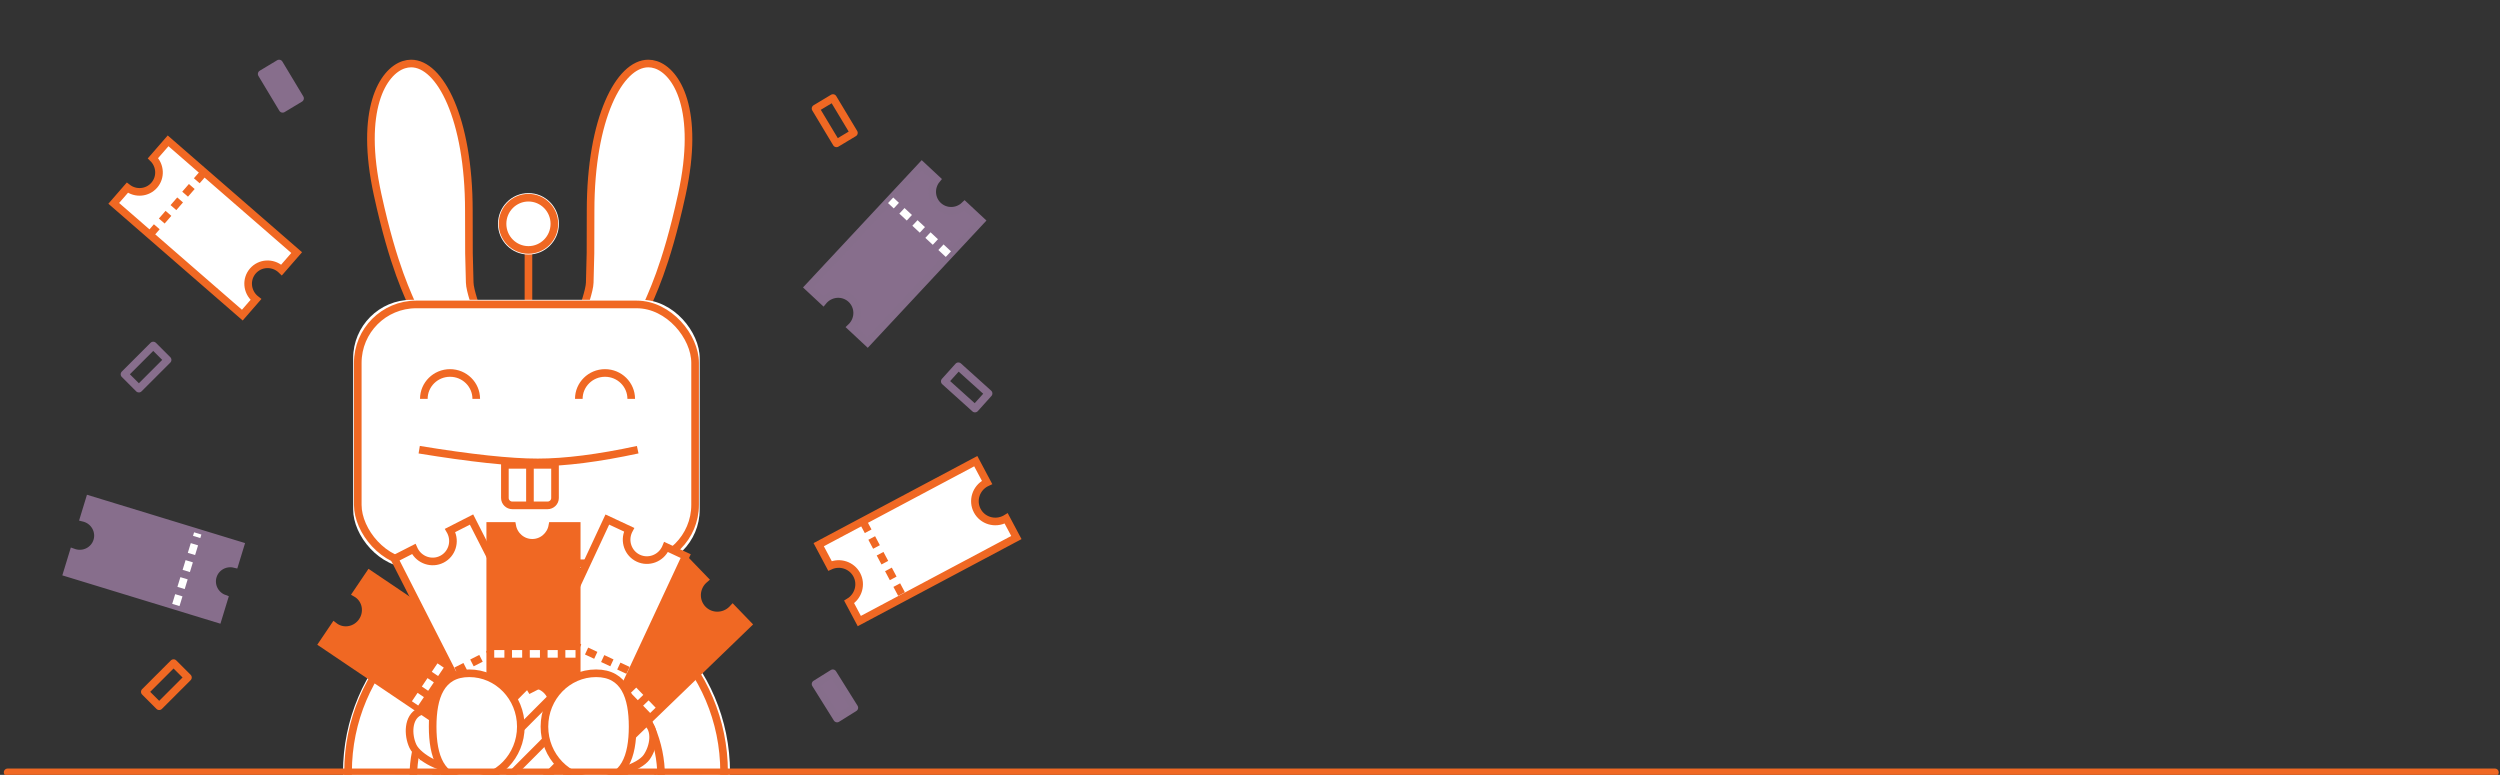 <?xml version="1.0" encoding="UTF-8"?>
<svg width="984px" height="305px" viewBox="0 0 984 305" version="1.1" xmlns="http://www.w3.org/2000/svg" xmlns:xlink="http://www.w3.org/1999/xlink">
    <rect x="0" y="0" width="984" height="305" fill="#333333" stroke="none"/>
    <!-- Generator: Sketch 49.1 (51147) - http://www.bohemiancoding.com/sketch -->
    <title>Artboard Copy</title>
    <desc>Created with Sketch.</desc>
    <defs>
        <path d="M145.724,83.983 L145.724,179.969 C145.724,196.825 132.093,210.491 115.279,210.491 L30.445,210.491 C13.631,210.491 -1.49355862e-15,196.825 -3.55271368e-15,179.969 L9.82591509e-16,83.983 L1.14998898e-15,73.046 C5.62734977e-15,32.704 32.621,7.41077965e-15 72.862,0 C113.102,-7.41077965e-15 145.724,32.704 145.724,73.046 L145.724,83.983 Z" id="path-1"></path>
    </defs>
    <g id="Artboard-Copy" stroke="none" stroke-width="1" fill="none" fill-rule="evenodd">
        <g id="Group-31" transform="translate(135, 228)">
            <g id="Group-15" transform="translate(2, 3)">
                <g id="Mask" fill="#FFFFFF" fill-rule="nonzero">
                    <path d="M145.724,83.983 L145.724,179.969 C145.724,196.825 132.093,210.491 115.279,210.491 L30.445,210.491 C13.631,210.491 -1.49355862e-15,196.825 -3.55271368e-15,179.969 L9.82591509e-16,83.983 L1.14998898e-15,73.046 C5.62734977e-15,32.704 32.621,7.41077965e-15 72.862,0 C113.102,-7.41077965e-15 145.724,32.704 145.724,73.046 L145.724,83.983 Z" id="path-22"></path>
                </g>
                <g id="Path-10-Clipped">
                    <mask id="mask-2" fill="white">
                        <use xlink:href="#path-1"></use>
                    </mask>
                    <g id="path-22"></g>
                    <g id="Path-10" mask="url(#mask-2)">
                        <g transform="translate(-132.369, 0)" id="Group">
                            <g>
                                <path d="M116.485,168.882 L284.941,-2.27373675e-13" id="Shape" stroke="#F06823" stroke-width="3"></path>
                                <path d="M131.046,168.882 L299.501,-2.27373675e-13" id="Shape" stroke="#F06823" stroke-width="3"></path>
                                <path d="M145.606,168.882 L314.062,-2.27373675e-13" id="Shape" stroke="#F06823" stroke-width="3"></path>
                                <path d="M160.167,168.882 L328.623,-2.27373675e-13" id="Shape" stroke="#F06823" stroke-width="3"></path>
                                <path d="M174.727,168.882 L343.183,-2.27373675e-13" id="Shape" stroke="#F06823" stroke-width="3"></path>
                                <path d="M189.288,168.882 L357.744,-2.27373675e-13" id="Shape" stroke="#F06823" stroke-width="3"></path>
                                <path d="M203.849,168.882 L372.305,-2.27373675e-13" id="Shape" stroke="#F06823" stroke-width="3"></path>
                                <path d="M218.409,168.882 L386.865,-2.27373675e-13" id="Shape" stroke="#F06823" stroke-width="3"></path>
                                <path d="M0,168.882 L168.456,-2.27373675e-13" id="Shape" stroke="#F06823" stroke-width="3"></path>
                                <path d="M14.561,168.882 L183.017,-2.27373675e-13" id="Shape" stroke="#F06823" stroke-width="3"></path>
                                <path d="M29.121,168.882 L197.577,-2.27373675e-13" id="Shape" stroke="#F06823" stroke-width="3"></path>
                                <path d="M43.682,168.882 L212.138,-2.27373675e-13" id="Shape" stroke="#F06823" stroke-width="3"></path>
                                <path d="M58.242,168.882 L226.698,-2.27373675e-13" id="Shape" stroke="#F06823" stroke-width="3"></path>
                                <path d="M72.803,168.882 L241.259,-2.27373675e-13" id="Shape" stroke="#F06823" stroke-width="3"></path>
                                <path d="M87.364,168.882 L255.82,-2.27373675e-13" id="Shape" stroke="#F06823" stroke-width="3"></path>
                                <path d="M101.924,168.882 L270.38,-2.27373675e-13" id="Shape" stroke="#F06823" stroke-width="3"></path>
                                <path d="M232.97,168.882 L401.426,-2.27373675e-13" id="Shape" stroke="#F06823" stroke-width="3"></path>
                                <path d="M247.531,168.882 L415.986,-2.27373675e-13" id="Shape" stroke="#F06823" stroke-width="3"></path>
                                <path d="M262.091,168.882 L430.547,-2.27373675e-13" id="Shape" stroke="#F06823" stroke-width="3"></path>
                                <path d="M276.652,168.882 L445.108,-2.27373675e-13" id="Shape" stroke="#F06823" stroke-width="3"></path>
                                <path d="M291.212,168.882 L459.668,-2.27373675e-13" id="Shape" stroke="#F06823" stroke-width="3"></path>
                                <path d="M305.773,168.882 L474.229,-2.27373675e-13" id="Shape" stroke="#F06823" stroke-width="3"></path>
                                <path d="M320.334,168.882 L488.79,-2.27373675e-13" id="Shape" stroke="#F06823" stroke-width="3"></path>
                            </g>
                        </g>
                    </g>
                </g>
            </g>
            <path d="M150,181.401 L150,75.836 C150,35.61 117.317,3 77,3 C36.683,3 4,35.61 4,75.836 L4,181.401 C4,197.196 16.833,210 32.664,210 L121.336,210 C137.167,210 150,197.196 150,181.401 Z" id="Combined-Shape" stroke="#F06823" stroke-width="3"></path>
            <g id="Combined-Shape">
                <g id="path-32-link" fill="#FFFFFF">
                    <path d="M123.45,85.166 C123.45,85.087 123.45,85.007 123.45,84.927 L123.45,77.87 C123.45,52.04 102.483,31.101 76.619,31.101 C50.755,31.101 29.788,52.04 29.788,77.87 L29.788,84.927 C29.788,85.007 29.788,85.087 29.788,85.166 C29.788,85.231 29.788,85.296 29.788,85.361 L29.788,142.681 C29.788,159.857 43.73,173.782 60.929,173.782 L92.309,173.782 C109.508,173.782 123.45,159.857 123.45,142.681 L123.45,85.361 C123.45,85.296 123.45,85.231 123.45,85.166 Z M152.339,84.756 L152.339,183.38 C152.339,200.557 138.396,214.481 121.197,214.481 L31.142,214.481 C13.943,214.481 0,200.557 0,183.38 L0,84.756 L0,76.069 C0,34.057 34.102,0 76.169,0 C118.237,0 152.339,34.057 152.339,76.069 L152.339,84.756 Z" id="path-32"></path>
                </g>
                <path d="M125.219,84.981 L125.219,84.958 C125.22,85.061 125.22,85.061 125.22,85.165 L125.22,142.369 C125.22,160.629 110.396,175.431 92.109,175.431 L60.788,175.431 C42.502,175.431 27.678,160.629 27.678,142.369 L27.678,85.165 C27.678,85.061 27.678,85.061 27.678,84.981 C27.678,84.856 27.678,84.856 27.678,84.732 L27.678,77.689 C27.678,50.793 49.513,28.989 76.449,28.989 C103.384,28.989 125.22,50.793 125.22,77.689 L125.22,84.732 C125.22,84.856 125.22,84.856 125.219,84.981 Z M150,182.986 L150,75.892 C150,35.082 116.869,2 76,2 C35.131,2 2,35.082 2,75.892 L2,182.986 C2,199.01 15.009,212 31.056,212 L120.944,212 C136.991,212 150,199.01 150,182.986 Z" id="Shape" stroke="#F06823" stroke-width="3"></path>
            </g>
        </g>
        <path d="M188.08,122.999 C187.512,121.454 184.945,114.316 184.878,111.234 C184.544,95.962 184.544,105.138 184.544,82.904 C184.544,46.576 173.154,25 161.828,25 C160.871,25 159.9,25.155 158.926,25.468 C150.699,28.116 141.316,43.145 148.639,76.643 C155.002,105.75 160.753,116.134 162.919,121.655 C164.648,126.064 164.186,121.433 165.879,129.479 C158.364,134.929 175.496,142.257 173.934,150 C188.104,143.341 199.626,137.927 208.5,133.757 C217.374,137.927 228.896,143.341 243.066,150 C241.504,142.257 258.636,134.929 251.121,129.479 C252.814,121.433 252.352,126.064 254.081,121.655 C256.247,116.134 261.998,105.75 268.361,76.643 C275.684,43.145 266.301,28.116 258.074,25.468 C257.1,25.155 256.129,25 255.172,25 C243.846,25 232.456,46.576 232.456,82.904 C232.456,105.138 232.456,95.962 232.122,111.234 C232.055,114.316 229.488,121.454 228.92,122.999 C226.803,122.773 224.063,122.682 221.32,122.682 C219.41,122.682 214.222,122.726 208.5,122.799 C202.778,122.726 197.59,122.682 195.68,122.682 C192.937,122.682 190.197,122.773 188.08,122.999 Z" id="Combined-Shape" stroke="#F06823" stroke-width="3" fill="#FFFFFF" fill-rule="nonzero" transform="translate(208.5, 87.5) scale(-1, 1) translate(-208.5, -87.5) "></path>
        <g id="Group-5" transform="translate(197, 212)">
            <g id="Group-21" transform="translate(0, 10.007)">
                <g id="Oval-15">
                    <g id="path-24-link" fill="#FFFFFF">
                        <ellipse id="path-24" cx="10.301" cy="10.007" rx="10.301" ry="10.007"></ellipse>
                    </g>
                    <ellipse id="Oval" stroke="#F06823" stroke-width="3" cx="10.301" cy="10.007" rx="8.448" ry="8.207"></ellipse>
                </g>
                <g id="Oval-15" transform="translate(0, 9.6)">
                    <g id="path-25-link" fill="#FFFFFF">
                        <ellipse id="path-25" cx="10.301" cy="10.414" rx="10.301" ry="10.007"></ellipse>
                    </g>
                    <ellipse id="Oval" stroke="#F06823" stroke-width="3" cx="10.301" cy="10.414" rx="8.448" ry="8.207"></ellipse>
                </g>
            </g>
            <g id="Group-21" transform="translate(0, 10.007)">
                <g id="Oval-15">
                    <g id="path-26-link" fill="#FFFFFF">
                        <ellipse id="path-26" cx="10.301" cy="10.007" rx="10.301" ry="10.007"></ellipse>
                    </g>
                    <ellipse id="Oval" stroke="#F06823" stroke-width="3" cx="10.301" cy="10.007" rx="8.448" ry="8.207"></ellipse>
                </g>
            </g>
            <g id="Oval-15">
                <g id="path-27-link" fill="#FFFFFF">
                    <ellipse id="path-27" cx="10.301" cy="10.007" rx="10.301" ry="10.007"></ellipse>
                </g>
                <ellipse id="Oval" stroke="#F06823" stroke-width="3" cx="10.301" cy="10.007" rx="8.448" ry="8.207"></ellipse>
            </g>
        </g>
        <g id="Group-18" transform="translate(196, 76)">
            <path d="M12,12.095 L12,56.911" id="Path-19" stroke="#F06823" stroke-width="3"></path>
            <g id="Oval-15">
                <g id="path-28-link" fill="#FFFFFF">
                    <ellipse id="path-28" cx="12" cy="12.095" rx="12" ry="12.095"></ellipse>
                </g>
                <ellipse id="Oval" stroke="#F06823" stroke-width="3" cx="12" cy="12.095" rx="10.2" ry="10.281"></ellipse>
            </g>
        </g>
        <g id="Rectangle-2" transform="translate(139, 118)">
            <g id="path-29-link" fill="#FFFFFF">
                <rect id="path-29" x="0" y="0" width="136.408" height="105.532" rx="23"></rect>
            </g>
            <rect id="Rectangle-path" stroke="#F06823" stroke-width="3" x="1.819" y="1.828" width="132.771" height="101.877" rx="23"></rect>
        </g>
        <g id="Group-3" transform="translate(165, 145)">
            <g id="Oval-15">
                <g id="path-30-link" fill="#FFFFFF">
                    <ellipse id="path-30" cx="12.136" cy="12" rx="12.136" ry="12"></ellipse>
                </g>
                <path d="M22.451,12 C22.451,6.367 17.833,1.8 12.136,1.8 C6.439,1.8 1.82,6.367 1.82,12" id="Oval" stroke="#F06823" stroke-width="3"></path>
            </g>
            <g id="Oval-15" transform="translate(61, 0)">
                <g id="path-31-link" fill="#FFFFFF">
                    <ellipse id="path-31" cx="12.136" cy="12" rx="12.136" ry="12"></ellipse>
                </g>
                <path d="M22.451,12 C22.451,6.367 17.833,1.8 12.136,1.8 C6.439,1.8 1.82,6.367 1.82,12" id="Oval" stroke="#F06823" stroke-width="3"></path>
            </g>
        </g>
        <g id="Group-2" transform="translate(198, 182)" stroke="#F06823" stroke-width="3">
            <g id="Group">
                <g transform="translate(10.456, 8.967) scale(-1, 1) translate(-10.456, -8.967) translate(0.456, 0.967)">
                    <g id="Group-19" transform="translate(9.368, 8) scale(-1, 1) translate(-9.368, -8) translate(8.868, 0)">
                        <g id="Group-17">
                            <path d="M0,0.483 L0,15.95" id="Path-18"></path>
                        </g>
                    </g>
                    <path d="M-4.4408921e-16,0 L19.736,0 L19.736,13.05 C19.736,14.652 18.411,15.95 16.776,15.95 L2.96,15.95 C1.325,15.95 4.82222422e-16,14.652 -4.4408921e-16,13.05 L-4.4408921e-16,0 Z" id="Rectangle-4"></path>
                </g>
            </g>
        </g>
        <g id="Oval-15" transform="translate(221, 290)">
            <g id="path-28-link" fill="#FFFFFF">
                <ellipse id="path-28" cx="12" cy="12.095" rx="12" ry="12.095"></ellipse>
            </g>
            <ellipse id="Oval" stroke="#F06823" stroke-width="3" cx="12" cy="12.095" rx="10.2" ry="10.281"></ellipse>
        </g>
        <path d="M165,177 C185.322,180.333 200.867,182 211.634,182 C222.401,182 235.523,180.333 251,177" id="Line-2" stroke="#F06823" stroke-width="3"></path>
        <path d="M246.972,307.838 C251.943,307.838 254.965,301.612 254.965,296.642 C254.965,291.671 247.876,282.198 242.905,282.198 C237.934,282.198 240.606,293.867 240.606,298.838 C240.606,303.808 242.002,307.838 246.972,307.838 Z" id="Oval-10" stroke="#F06823" stroke-width="3" fill="#FFFFFF" transform="translate(247.427, 295.018) scale(-1, 1) rotate(-215) translate(-247.427, -295.018) "></path>
        <g id="Group-23" transform="translate(257.273, 258.498) scale(-1, 1) rotate(44) translate(-257.273, -258.498) translate(221.773, 240.998)" stroke-width="3">
            <path d="M70.018,25.519 L70.018,34.043 L-1.84741111e-13,34.043 L-1.84741111e-13,25.519 C0.159,25.528 0.319,25.532 0.48,25.532 C4.982,25.532 8.632,21.934 8.632,17.494 C8.632,13.055 4.982,9.456 0.48,9.456 C0.319,9.456 0.159,9.461 -2.3456237e-13,9.47 L-1.84741111e-13,2.84217094e-13 L70.018,2.84217094e-13 L70.018,9.47 C65.739,9.715 62.345,13.214 62.345,17.494 C62.345,21.775 65.739,25.274 70.018,25.519 Z" id="Combined-Shape" stroke="#F06823" fill="#F06823"></path>
            <path d="M50.356,0.473 L50.356,33.692" id="Line" stroke="#FFFFFF" stroke-dasharray="4,3,4,3"></path>
        </g>
        <g id="Oval-15" transform="translate(173, 291)">
            <g id="path-28-link" fill="#FFFFFF">
                <ellipse id="path-28" cx="12" cy="12.095" rx="12" ry="12.095"></ellipse>
            </g>
            <ellipse id="Oval" stroke="#F06823" stroke-width="3" cx="12" cy="12.095" rx="10.2" ry="10.281"></ellipse>
        </g>
        <g id="Group-23" transform="translate(239.899, 244.065) scale(-1, 1) rotate(65) translate(-239.899, -244.065) translate(204.399, 226.565)" stroke="#F06823" stroke-width="3">
            <path d="M70.018,25.519 L70.018,34.043 L4.54747351e-13,34.043 L4.54747351e-13,25.519 C0.159,25.528 0.319,25.532 0.48,25.532 C4.982,25.532 8.632,21.934 8.632,17.494 C8.632,13.055 4.982,9.456 0.48,9.456 C0.319,9.456 0.159,9.461 4.05148137e-13,9.47 L4.54747351e-13,0 L70.018,0 L70.018,9.47 C65.739,9.715 62.345,13.214 62.345,17.494 C62.345,21.775 65.739,25.274 70.018,25.519 Z" id="Combined-Shape" fill="#FFFFFF"></path>
            <path d="M50.356,0.473 L50.356,33.692" id="Line" stroke-dasharray="4,3,4,3"></path>
        </g>
        <g id="Group-23" transform="translate(161.119, 265.935) rotate(-141) translate(-161.119, -265.935) translate(122.619, 238.435)" stroke-width="3">
            <path d="M14.706,25.676 C19.676,25.676 22.698,19.45 22.698,14.48 C22.698,9.509 15.609,0.036 10.639,0.036 C5.668,0.036 8.34,11.705 8.34,16.676 C8.34,21.646 9.735,25.676 14.706,25.676 Z" id="Oval-10" stroke="#F06823" fill="#FFFFFF" transform="translate(15.161, 12.856) rotate(-424) translate(-15.161, -12.856) "></path>
            <g id="Group-4" transform="translate(42.248, 34.888) rotate(-185) translate(-42.248, -34.888) translate(9.248, 17.888)">
                <path d="M65.762,25.089 L65.762,33.363 L0.742,33.363 L0.742,25.089 C0.889,25.098 1.038,25.103 1.187,25.103 C5.368,25.103 8.758,21.61 8.758,17.301 C8.758,12.993 5.368,9.5 1.187,9.5 C1.038,9.5 0.889,9.505 0.742,9.514 L0.742,0.323 L65.762,0.323 L65.762,9.514 C61.788,9.751 58.636,13.147 58.636,17.301 C58.636,21.456 61.788,24.852 65.762,25.089 Z" id="Combined-Shape" stroke="#F06823" fill="#F06823"></path>
                <path d="M44.063,0.487 L44.063,11.424 L44.063,33.706" id="Line" stroke="#FFFFFF" stroke-dasharray="4,3,4,3"></path>
            </g>
        </g>
        <g id="Group-23" transform="translate(186.115, 244.065) rotate(-297) translate(-186.115, -244.065) translate(150.615, 226.565)" stroke="#F06823" stroke-width="3">
            <path d="M70.018,25.519 L70.018,34.043 L0,34.043 L0,25.519 C0.159,25.528 0.319,25.532 0.48,25.532 C4.982,25.532 8.632,21.934 8.632,17.494 C8.632,13.055 4.982,9.456 0.48,9.456 C0.319,9.456 0.159,9.461 -5.01265696e-14,9.47 L0,0 L70.018,0 L70.018,9.47 C65.739,9.715 62.345,13.214 62.345,17.494 C62.345,21.775 65.739,25.274 70.018,25.519 Z" id="Combined-Shape" fill="#FFFFFF"></path>
            <path d="M50.356,0.473 L50.356,33.692" id="Line" stroke-dasharray="4,3,4,3"></path>
        </g>
        <g id="Group-23" transform="translate(209.5, 242.5) rotate(-270) translate(-209.5, -242.5) translate(174, 225)" stroke-width="3">
            <path d="M0,9.593 L0,0 L70.018,0 L70.018,9.47 C65.739,9.715 62.345,13.214 62.345,17.494 C62.345,21.775 65.739,25.274 70.018,25.519 L70.018,34.043 L0,34.043 L0,25.396 C3.785,24.701 6.651,21.428 6.651,17.494 C6.651,13.561 3.785,10.288 1.27675648e-15,9.593 Z" id="Combined-Shape" stroke="#F06823" fill="#F06823"></path>
            <path d="M50.356,0.473 L50.356,33.692" id="Line" stroke="#FFFFFF" stroke-dasharray="4,3,4,3"></path>
        </g>
        <g id="Group-23" transform="translate(61.057, 219.855) scale(-1, 1) rotate(163) translate(-61.057, -219.855) translate(29.557, 204.355)" stroke-width="3">
            <path d="M62.076,22.624 L62.076,30.182 L0,30.182 L0,22.624 C0.141,22.632 0.282,22.636 0.425,22.636 C4.417,22.636 7.653,19.446 7.653,15.51 C7.653,11.574 4.417,8.384 0.425,8.384 C0.282,8.384 0.141,8.388 -4.44921877e-14,8.396 L0,-5.68434189e-14 L62.076,-5.68434189e-14 L62.076,8.396 C58.282,8.613 55.273,11.715 55.273,15.51 C55.273,19.305 58.282,22.407 62.076,22.624 Z" id="Combined-Shape" stroke="#876E8C" fill="#876E8C"></path>
            <path d="M44.644,0.419 L44.644,29.87" id="Line" stroke="#FFFFFF" stroke-dasharray="4,3,4,3"></path>
        </g>
        <g id="Group-23" transform="translate(352.282, 99.736) scale(-1, 1) rotate(227) translate(-352.282, -99.736) translate(319.282, 83.736)" stroke-width="3">
            <path d="M65.501,23.872 L65.501,31.847 L0,31.847 L0,23.872 C0.148,23.881 0.298,23.885 0.449,23.885 C4.661,23.885 8.075,20.519 8.075,16.366 C8.075,12.213 4.661,8.846 0.449,8.846 C0.298,8.846 0.148,8.851 -4.69346784e-14,8.859 L0,0 L65.501,0 L65.501,8.859 C61.497,9.088 58.323,12.361 58.323,16.366 C58.323,20.37 61.497,23.643 65.501,23.872 Z" id="Combined-Shape" stroke="#866E8B" fill="#876E8C"></path>
            <path d="M47.107,0.442 L47.107,31.518" id="Line" stroke="#FFFFFF" stroke-dasharray="4,3,4,3"></path>
        </g>
        <g id="Group-23" transform="translate(360.934, 213.634) scale(-1, 1) rotate(28) translate(-360.934, -213.634) translate(325.434, 196.134)" stroke="#F06823" stroke-width="3">
            <path d="M70.018,25.519 L70.018,34.043 L0,34.043 L0,25.519 C0.159,25.528 0.319,25.532 0.48,25.532 C4.982,25.532 8.632,21.934 8.632,17.494 C8.632,13.055 4.982,9.456 0.48,9.456 C0.319,9.456 0.159,9.461 -4.97102359e-14,9.47 L0,0 L70.018,0 L70.018,9.47 C65.739,9.715 62.345,13.214 62.345,17.494 C62.345,21.775 65.739,25.274 70.018,25.519 Z" id="Combined-Shape" fill="#FFFFFF"></path>
            <path d="M50.356,0.473 L50.356,33.692" id="Line" stroke-dasharray="4,3,4,3"></path>
        </g>
        <g id="Group-23" transform="translate(80.115, 89.77) scale(-1, 1) rotate(-41) translate(-80.115, -89.77) translate(46.115, 73.01)" stroke="#F06823" stroke-width="3">
            <path d="M67.06,24.441 L67.06,32.605 L0,32.605 L0,24.441 C0.152,24.449 0.305,24.454 0.459,24.454 C4.772,24.454 8.268,21.007 8.268,16.755 C8.268,12.504 4.772,9.057 0.459,9.057 C0.305,9.057 0.152,9.061 -4.70734562e-14,9.07 L0,0 L67.06,0 L67.06,9.07 C62.961,9.304 59.711,12.656 59.711,16.755 C59.711,20.855 62.961,24.206 67.06,24.441 Z" id="Combined-Shape" fill="#FFFFFF"></path>
            <path d="M48.228,0.453 L48.228,32.268" id="Line" stroke-dasharray="4,3,4,3"></path>
        </g>
        <path d="M184.671,307 C195.899,307 205,297.598 205,286 C205,274.402 195.899,265 184.671,265 C173.444,265 170.293,274.402 170.293,286 C170.293,297.598 173.444,307 184.671,307 Z" id="Oval-10" stroke="#F06823" stroke-width="3" fill="#FFFFFF"></path>
        <path d="M228.671,307 C239.899,307 249,297.598 249,286 C249,274.402 239.899,265 228.671,265 C217.444,265 214.293,274.402 214.293,286 C214.293,297.598 217.444,307 228.671,307 Z" id="Oval-10" stroke="#F06823" stroke-width="3" fill="#FFFFFF" transform="translate(231.646, 286) scale(-1, 1) translate(-231.646, -286) "></path>
        <rect id="Rectangle-3" stroke="#F06823" stroke-width="3" stroke-linecap="round" stroke-linejoin="round" transform="translate(328.549, 47.507) rotate(-31) translate(-328.549, -47.507) " x="324.549" y="39.507" width="8" height="16"></rect>
        <rect id="Rectangle-3" stroke="#F06823" stroke-width="3" stroke-linecap="round" stroke-linejoin="round" transform="translate(65.485, 269.485) rotate(-135) translate(-65.485, -269.485) " x="61.485" y="261.485" width="8" height="16"></rect>
        <rect id="Rectangle-3" stroke="#876E8C" stroke-width="3" stroke-linecap="round" stroke-linejoin="round" transform="translate(57.485, 144.485) rotate(-135) translate(-57.485, -144.485) " x="53.485" y="136.485" width="8" height="16"></rect>
        <rect id="Rectangle-3" stroke="#876E8C" stroke-width="3" stroke-linecap="round" stroke-linejoin="round" transform="translate(380.485, 152.485) rotate(-228) translate(-380.485, -152.485) " x="376.485" y="144.485" width="8" height="16"></rect>
        <rect id="Rectangle-3" stroke="#866E8B" stroke-width="3" fill="#876E8C" stroke-linecap="round" stroke-linejoin="round" transform="translate(328.632, 273.904) rotate(-32) translate(-328.632, -273.904) " x="324.632" y="265.904" width="8" height="16"></rect>
        <rect id="Rectangle-3" stroke="#876E8C" stroke-width="3" fill="#876E8C" stroke-linecap="round" stroke-linejoin="round" transform="translate(110.549, 33.917) rotate(-31) translate(-110.549, -33.917) " x="106.549" y="25.917" width="8" height="16"></rect>
        <path d="M3,304 L982,304" id="Path-11" stroke="#F06823" stroke-width="3" stroke-linecap="round"></path>
    </g>
</svg>